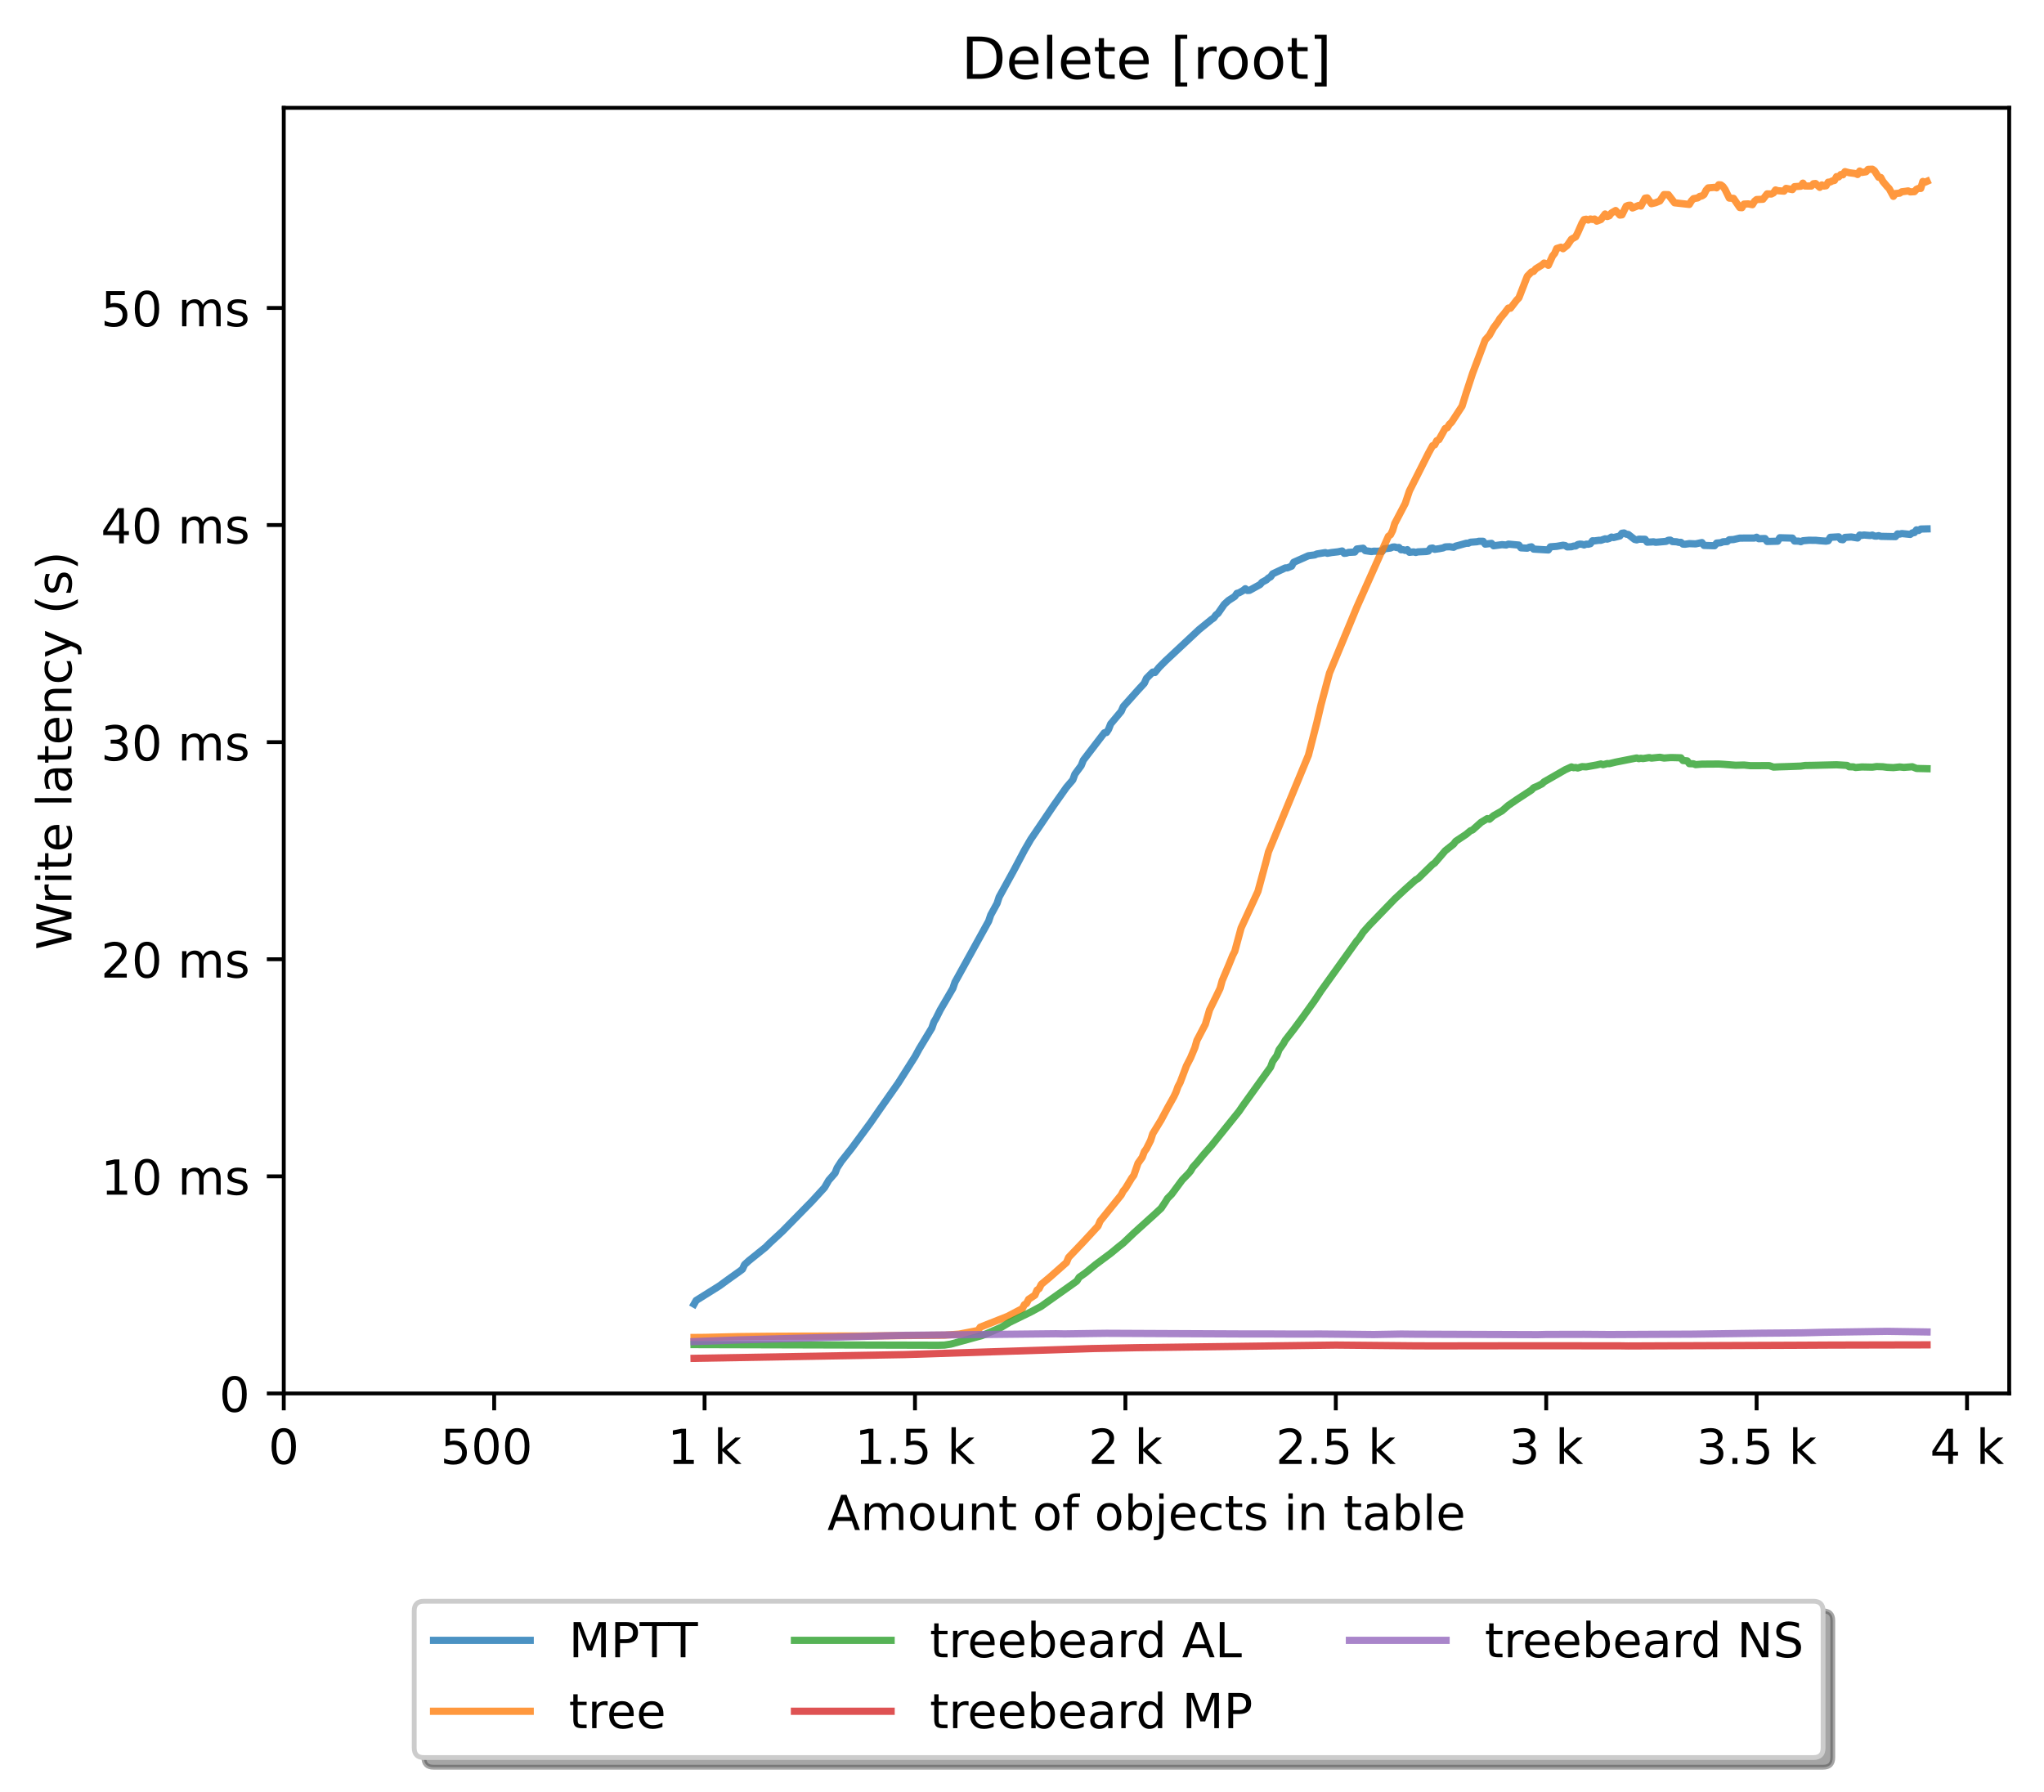 <?xml version="1.0" encoding="utf-8" standalone="no"?>
<!DOCTYPE svg PUBLIC "-//W3C//DTD SVG 1.1//EN"
  "http://www.w3.org/Graphics/SVG/1.1/DTD/svg11.dtd">
<!-- Created with matplotlib (https://matplotlib.org/) -->
<svg height="371.002pt" version="1.1" viewBox="0 0 423.051 371.002" width="423.051pt" xmlns="http://www.w3.org/2000/svg" xmlns:xlink="http://www.w3.org/1999/xlink">
 <defs>
  <style type="text/css">*{stroke-linecap:butt;stroke-linejoin:round;}</style>
 </defs>
 <g id="figure_1">
  <g id="patch_1">
   <path d="M 0 371.002 
L 423.051 371.002 
L 423.051 0 
L 0 0 
z
" style="fill:#ffffff;"/>
  </g>
  <g id="axes_1">
   <g id="patch_2">
    <path d="M 58.731 288.43 
L 415.851 288.43 
L 415.851 22.318 
L 58.731 22.318 
z
" style="fill:#ffffff;"/>
   </g>
   <g id="matplotlib.axis_1">
    <g id="xtick_1">
     <g id="line2d_1">
      <defs>
       <path d="M 0 0 
L 0 3.5 
" id="m41f9d12572" style="stroke:#000000;stroke-width:0.8;"/>
      </defs>
      <g>
       <use style="stroke:#000000;stroke-width:0.8;" x="58.731" xlink:href="#m41f9d12572" y="288.43"/>
      </g>
     </g>
     <g id="text_1">
      <!-- 0 -->
      <g transform="translate(55.55 303.029)scale(0.1 -0.1)">
       <defs>
        <path d="M 31.781 66.406 
Q 24.172 66.406 20.328 58.906 
Q 16.5 51.422 16.5 36.375 
Q 16.5 21.391 20.328 13.891 
Q 24.172 6.391 31.781 6.391 
Q 39.453 6.391 43.281 13.891 
Q 47.125 21.391 47.125 36.375 
Q 47.125 51.422 43.281 58.906 
Q 39.453 66.406 31.781 66.406 
z
M 31.781 74.219 
Q 44.047 74.219 50.516 64.516 
Q 56.984 54.828 56.984 36.375 
Q 56.984 17.969 50.516 8.266 
Q 44.047 -1.422 31.781 -1.422 
Q 19.531 -1.422 13.062 8.266 
Q 6.594 17.969 6.594 36.375 
Q 6.594 54.828 13.062 64.516 
Q 19.531 74.219 31.781 74.219 
z
" id="DejaVuSans-48"/>
       </defs>
       <use xlink:href="#DejaVuSans-48"/>
      </g>
     </g>
    </g>
    <g id="xtick_2">
     <g id="line2d_2">
      <g>
       <use style="stroke:#000000;stroke-width:0.8;" x="102.28" xlink:href="#m41f9d12572" y="288.43"/>
      </g>
     </g>
     <g id="text_2">
      <!-- 500  -->
      <g transform="translate(91.147 303.029)scale(0.1 -0.1)">
       <defs>
        <path d="M 10.797 72.906 
L 49.516 72.906 
L 49.516 64.594 
L 19.828 64.594 
L 19.828 46.734 
Q 21.969 47.469 24.109 47.828 
Q 26.266 48.188 28.422 48.188 
Q 40.625 48.188 47.75 41.5 
Q 54.891 34.812 54.891 23.391 
Q 54.891 11.625 47.562 5.094 
Q 40.234 -1.422 26.906 -1.422 
Q 22.312 -1.422 17.547 -0.641 
Q 12.797 0.141 7.719 1.703 
L 7.719 11.625 
Q 12.109 9.234 16.797 8.062 
Q 21.484 6.891 26.703 6.891 
Q 35.156 6.891 40.078 11.328 
Q 45.016 15.766 45.016 23.391 
Q 45.016 31 40.078 35.438 
Q 35.156 39.891 26.703 39.891 
Q 22.75 39.891 18.812 39.016 
Q 14.891 38.141 10.797 36.281 
z
" id="DejaVuSans-53"/>
        <path id="DejaVuSans-32"/>
       </defs>
       <use xlink:href="#DejaVuSans-53"/>
       <use x="63.623" xlink:href="#DejaVuSans-48"/>
       <use x="127.246" xlink:href="#DejaVuSans-48"/>
       <use x="190.869" xlink:href="#DejaVuSans-32"/>
      </g>
     </g>
    </g>
    <g id="xtick_3">
     <g id="line2d_3">
      <g>
       <use style="stroke:#000000;stroke-width:0.8;" x="145.828" xlink:href="#m41f9d12572" y="288.43"/>
      </g>
     </g>
     <g id="text_3">
      <!-- 1 k -->
      <g transform="translate(138.163 303.029)scale(0.1 -0.1)">
       <defs>
        <path d="M 12.406 8.297 
L 28.516 8.297 
L 28.516 63.922 
L 10.984 60.406 
L 10.984 69.391 
L 28.422 72.906 
L 38.281 72.906 
L 38.281 8.297 
L 54.391 8.297 
L 54.391 0 
L 12.406 0 
z
" id="DejaVuSans-49"/>
        <path d="M 9.078 75.984 
L 18.109 75.984 
L 18.109 31.109 
L 44.922 54.688 
L 56.391 54.688 
L 27.391 29.109 
L 57.625 0 
L 45.906 0 
L 18.109 26.703 
L 18.109 0 
L 9.078 0 
z
" id="DejaVuSans-107"/>
       </defs>
       <use xlink:href="#DejaVuSans-49"/>
       <use x="63.623" xlink:href="#DejaVuSans-32"/>
       <use x="95.41" xlink:href="#DejaVuSans-107"/>
      </g>
     </g>
    </g>
    <g id="xtick_4">
     <g id="line2d_4">
      <g>
       <use style="stroke:#000000;stroke-width:0.8;" x="189.377" xlink:href="#m41f9d12572" y="288.43"/>
      </g>
     </g>
     <g id="text_4">
      <!-- 1.5 k -->
      <g transform="translate(176.941 303.029)scale(0.1 -0.1)">
       <defs>
        <path d="M 10.688 12.406 
L 21 12.406 
L 21 0 
L 10.688 0 
z
" id="DejaVuSans-46"/>
       </defs>
       <use xlink:href="#DejaVuSans-49"/>
       <use x="63.623" xlink:href="#DejaVuSans-46"/>
       <use x="95.41" xlink:href="#DejaVuSans-53"/>
       <use x="159.033" xlink:href="#DejaVuSans-32"/>
       <use x="190.82" xlink:href="#DejaVuSans-107"/>
      </g>
     </g>
    </g>
    <g id="xtick_5">
     <g id="line2d_5">
      <g>
       <use style="stroke:#000000;stroke-width:0.8;" x="232.926" xlink:href="#m41f9d12572" y="288.43"/>
      </g>
     </g>
     <g id="text_5">
      <!-- 2 k -->
      <g transform="translate(225.26 303.029)scale(0.1 -0.1)">
       <defs>
        <path d="M 19.188 8.297 
L 53.609 8.297 
L 53.609 0 
L 7.328 0 
L 7.328 8.297 
Q 12.938 14.109 22.625 23.891 
Q 32.328 33.688 34.812 36.531 
Q 39.547 41.844 41.422 45.531 
Q 43.312 49.219 43.312 52.781 
Q 43.312 58.594 39.234 62.25 
Q 35.156 65.922 28.609 65.922 
Q 23.969 65.922 18.812 64.312 
Q 13.672 62.703 7.812 59.422 
L 7.812 69.391 
Q 13.766 71.781 18.938 73 
Q 24.125 74.219 28.422 74.219 
Q 39.75 74.219 46.484 68.547 
Q 53.219 62.891 53.219 53.422 
Q 53.219 48.922 51.531 44.891 
Q 49.859 40.875 45.406 35.406 
Q 44.188 33.984 37.641 27.219 
Q 31.109 20.453 19.188 8.297 
z
" id="DejaVuSans-50"/>
       </defs>
       <use xlink:href="#DejaVuSans-50"/>
       <use x="63.623" xlink:href="#DejaVuSans-32"/>
       <use x="95.41" xlink:href="#DejaVuSans-107"/>
      </g>
     </g>
    </g>
    <g id="xtick_6">
     <g id="line2d_6">
      <g>
       <use style="stroke:#000000;stroke-width:0.8;" x="276.474" xlink:href="#m41f9d12572" y="288.43"/>
      </g>
     </g>
     <g id="text_6">
      <!-- 2.5 k -->
      <g transform="translate(264.038 303.029)scale(0.1 -0.1)">
       <use xlink:href="#DejaVuSans-50"/>
       <use x="63.623" xlink:href="#DejaVuSans-46"/>
       <use x="95.41" xlink:href="#DejaVuSans-53"/>
       <use x="159.033" xlink:href="#DejaVuSans-32"/>
       <use x="190.82" xlink:href="#DejaVuSans-107"/>
      </g>
     </g>
    </g>
    <g id="xtick_7">
     <g id="line2d_7">
      <g>
       <use style="stroke:#000000;stroke-width:0.8;" x="320.023" xlink:href="#m41f9d12572" y="288.43"/>
      </g>
     </g>
     <g id="text_7">
      <!-- 3 k -->
      <g transform="translate(312.357 303.029)scale(0.1 -0.1)">
       <defs>
        <path d="M 40.578 39.312 
Q 47.656 37.797 51.625 33 
Q 55.609 28.219 55.609 21.188 
Q 55.609 10.406 48.188 4.484 
Q 40.766 -1.422 27.094 -1.422 
Q 22.516 -1.422 17.656 -0.516 
Q 12.797 0.391 7.625 2.203 
L 7.625 11.719 
Q 11.719 9.328 16.594 8.109 
Q 21.484 6.891 26.812 6.891 
Q 36.078 6.891 40.938 10.547 
Q 45.797 14.203 45.797 21.188 
Q 45.797 27.641 41.281 31.266 
Q 36.766 34.906 28.719 34.906 
L 20.219 34.906 
L 20.219 43.016 
L 29.109 43.016 
Q 36.375 43.016 40.234 45.922 
Q 44.094 48.828 44.094 54.297 
Q 44.094 59.906 40.109 62.906 
Q 36.141 65.922 28.719 65.922 
Q 24.656 65.922 20.016 65.031 
Q 15.375 64.156 9.812 62.312 
L 9.812 71.094 
Q 15.438 72.656 20.344 73.438 
Q 25.25 74.219 29.594 74.219 
Q 40.828 74.219 47.359 69.109 
Q 53.906 64.016 53.906 55.328 
Q 53.906 49.266 50.438 45.094 
Q 46.969 40.922 40.578 39.312 
z
" id="DejaVuSans-51"/>
       </defs>
       <use xlink:href="#DejaVuSans-51"/>
       <use x="63.623" xlink:href="#DejaVuSans-32"/>
       <use x="95.41" xlink:href="#DejaVuSans-107"/>
      </g>
     </g>
    </g>
    <g id="xtick_8">
     <g id="line2d_8">
      <g>
       <use style="stroke:#000000;stroke-width:0.8;" x="363.571" xlink:href="#m41f9d12572" y="288.43"/>
      </g>
     </g>
     <g id="text_8">
      <!-- 3.5 k -->
      <g transform="translate(351.135 303.029)scale(0.1 -0.1)">
       <use xlink:href="#DejaVuSans-51"/>
       <use x="63.623" xlink:href="#DejaVuSans-46"/>
       <use x="95.41" xlink:href="#DejaVuSans-53"/>
       <use x="159.033" xlink:href="#DejaVuSans-32"/>
       <use x="190.82" xlink:href="#DejaVuSans-107"/>
      </g>
     </g>
    </g>
    <g id="xtick_9">
     <g id="line2d_9">
      <g>
       <use style="stroke:#000000;stroke-width:0.8;" x="407.12" xlink:href="#m41f9d12572" y="288.43"/>
      </g>
     </g>
     <g id="text_9">
      <!-- 4 k -->
      <g transform="translate(399.454 303.029)scale(0.1 -0.1)">
       <defs>
        <path d="M 37.797 64.312 
L 12.891 25.391 
L 37.797 25.391 
z
M 35.203 72.906 
L 47.609 72.906 
L 47.609 25.391 
L 58.016 25.391 
L 58.016 17.188 
L 47.609 17.188 
L 47.609 0 
L 37.797 0 
L 37.797 17.188 
L 4.891 17.188 
L 4.891 26.703 
z
" id="DejaVuSans-52"/>
       </defs>
       <use xlink:href="#DejaVuSans-52"/>
       <use x="63.623" xlink:href="#DejaVuSans-32"/>
       <use x="95.41" xlink:href="#DejaVuSans-107"/>
      </g>
     </g>
    </g>
    <g id="text_10">
     <!-- Amount of objects in table -->
     <g transform="translate(171.233 316.707)scale(0.1 -0.1)">
      <defs>
       <path d="M 34.188 63.188 
L 20.797 26.906 
L 47.609 26.906 
z
M 28.609 72.906 
L 39.797 72.906 
L 67.578 0 
L 57.328 0 
L 50.688 18.703 
L 17.828 18.703 
L 11.188 0 
L 0.781 0 
z
" id="DejaVuSans-65"/>
       <path d="M 52 44.188 
Q 55.375 50.25 60.062 53.125 
Q 64.75 56 71.094 56 
Q 79.641 56 84.281 50.016 
Q 88.922 44.047 88.922 33.016 
L 88.922 0 
L 79.891 0 
L 79.891 32.719 
Q 79.891 40.578 77.094 44.375 
Q 74.312 48.188 68.609 48.188 
Q 61.625 48.188 57.562 43.547 
Q 53.516 38.922 53.516 30.906 
L 53.516 0 
L 44.484 0 
L 44.484 32.719 
Q 44.484 40.625 41.703 44.406 
Q 38.922 48.188 33.109 48.188 
Q 26.219 48.188 22.156 43.531 
Q 18.109 38.875 18.109 30.906 
L 18.109 0 
L 9.078 0 
L 9.078 54.688 
L 18.109 54.688 
L 18.109 46.188 
Q 21.188 51.219 25.484 53.609 
Q 29.781 56 35.688 56 
Q 41.656 56 45.828 52.969 
Q 50 49.953 52 44.188 
z
" id="DejaVuSans-109"/>
       <path d="M 30.609 48.391 
Q 23.391 48.391 19.188 42.75 
Q 14.984 37.109 14.984 27.297 
Q 14.984 17.484 19.156 11.844 
Q 23.344 6.203 30.609 6.203 
Q 37.797 6.203 41.984 11.859 
Q 46.188 17.531 46.188 27.297 
Q 46.188 37.016 41.984 42.703 
Q 37.797 48.391 30.609 48.391 
z
M 30.609 56 
Q 42.328 56 49.016 48.375 
Q 55.719 40.766 55.719 27.297 
Q 55.719 13.875 49.016 6.219 
Q 42.328 -1.422 30.609 -1.422 
Q 18.844 -1.422 12.172 6.219 
Q 5.516 13.875 5.516 27.297 
Q 5.516 40.766 12.172 48.375 
Q 18.844 56 30.609 56 
z
" id="DejaVuSans-111"/>
       <path d="M 8.5 21.578 
L 8.5 54.688 
L 17.484 54.688 
L 17.484 21.922 
Q 17.484 14.156 20.5 10.266 
Q 23.531 6.391 29.594 6.391 
Q 36.859 6.391 41.078 11.031 
Q 45.312 15.672 45.312 23.688 
L 45.312 54.688 
L 54.297 54.688 
L 54.297 0 
L 45.312 0 
L 45.312 8.406 
Q 42.047 3.422 37.719 1 
Q 33.406 -1.422 27.688 -1.422 
Q 18.266 -1.422 13.375 4.438 
Q 8.5 10.297 8.5 21.578 
z
M 31.109 56 
z
" id="DejaVuSans-117"/>
       <path d="M 54.891 33.016 
L 54.891 0 
L 45.906 0 
L 45.906 32.719 
Q 45.906 40.484 42.875 44.328 
Q 39.844 48.188 33.797 48.188 
Q 26.516 48.188 22.312 43.547 
Q 18.109 38.922 18.109 30.906 
L 18.109 0 
L 9.078 0 
L 9.078 54.688 
L 18.109 54.688 
L 18.109 46.188 
Q 21.344 51.125 25.703 53.562 
Q 30.078 56 35.797 56 
Q 45.219 56 50.047 50.172 
Q 54.891 44.344 54.891 33.016 
z
" id="DejaVuSans-110"/>
       <path d="M 18.312 70.219 
L 18.312 54.688 
L 36.812 54.688 
L 36.812 47.703 
L 18.312 47.703 
L 18.312 18.016 
Q 18.312 11.328 20.141 9.422 
Q 21.969 7.516 27.594 7.516 
L 36.812 7.516 
L 36.812 0 
L 27.594 0 
Q 17.188 0 13.234 3.875 
Q 9.281 7.766 9.281 18.016 
L 9.281 47.703 
L 2.688 47.703 
L 2.688 54.688 
L 9.281 54.688 
L 9.281 70.219 
z
" id="DejaVuSans-116"/>
       <path d="M 37.109 75.984 
L 37.109 68.5 
L 28.516 68.5 
Q 23.688 68.5 21.797 66.547 
Q 19.922 64.594 19.922 59.516 
L 19.922 54.688 
L 34.719 54.688 
L 34.719 47.703 
L 19.922 47.703 
L 19.922 0 
L 10.891 0 
L 10.891 47.703 
L 2.297 47.703 
L 2.297 54.688 
L 10.891 54.688 
L 10.891 58.5 
Q 10.891 67.625 15.141 71.797 
Q 19.391 75.984 28.609 75.984 
z
" id="DejaVuSans-102"/>
       <path d="M 48.688 27.297 
Q 48.688 37.203 44.609 42.844 
Q 40.531 48.484 33.406 48.484 
Q 26.266 48.484 22.188 42.844 
Q 18.109 37.203 18.109 27.297 
Q 18.109 17.391 22.188 11.75 
Q 26.266 6.109 33.406 6.109 
Q 40.531 6.109 44.609 11.75 
Q 48.688 17.391 48.688 27.297 
z
M 18.109 46.391 
Q 20.953 51.266 25.266 53.625 
Q 29.594 56 35.594 56 
Q 45.562 56 51.781 48.094 
Q 58.016 40.188 58.016 27.297 
Q 58.016 14.406 51.781 6.484 
Q 45.562 -1.422 35.594 -1.422 
Q 29.594 -1.422 25.266 0.953 
Q 20.953 3.328 18.109 8.203 
L 18.109 0 
L 9.078 0 
L 9.078 75.984 
L 18.109 75.984 
z
" id="DejaVuSans-98"/>
       <path d="M 9.422 54.688 
L 18.406 54.688 
L 18.406 -0.984 
Q 18.406 -11.422 14.422 -16.109 
Q 10.453 -20.797 1.609 -20.797 
L -1.812 -20.797 
L -1.812 -13.188 
L 0.594 -13.188 
Q 5.719 -13.188 7.562 -10.812 
Q 9.422 -8.453 9.422 -0.984 
z
M 9.422 75.984 
L 18.406 75.984 
L 18.406 64.594 
L 9.422 64.594 
z
" id="DejaVuSans-106"/>
       <path d="M 56.203 29.594 
L 56.203 25.203 
L 14.891 25.203 
Q 15.484 15.922 20.484 11.062 
Q 25.484 6.203 34.422 6.203 
Q 39.594 6.203 44.453 7.469 
Q 49.312 8.734 54.109 11.281 
L 54.109 2.781 
Q 49.266 0.734 44.188 -0.344 
Q 39.109 -1.422 33.891 -1.422 
Q 20.797 -1.422 13.156 6.188 
Q 5.516 13.812 5.516 26.812 
Q 5.516 40.234 12.766 48.109 
Q 20.016 56 32.328 56 
Q 43.359 56 49.781 48.891 
Q 56.203 41.797 56.203 29.594 
z
M 47.219 32.234 
Q 47.125 39.594 43.094 43.984 
Q 39.062 48.391 32.422 48.391 
Q 24.906 48.391 20.391 44.141 
Q 15.875 39.891 15.188 32.172 
z
" id="DejaVuSans-101"/>
       <path d="M 48.781 52.594 
L 48.781 44.188 
Q 44.969 46.297 41.141 47.344 
Q 37.312 48.391 33.406 48.391 
Q 24.656 48.391 19.812 42.844 
Q 14.984 37.312 14.984 27.297 
Q 14.984 17.281 19.812 11.734 
Q 24.656 6.203 33.406 6.203 
Q 37.312 6.203 41.141 7.25 
Q 44.969 8.297 48.781 10.406 
L 48.781 2.094 
Q 45.016 0.344 40.984 -0.531 
Q 36.969 -1.422 32.422 -1.422 
Q 20.062 -1.422 12.781 6.344 
Q 5.516 14.109 5.516 27.297 
Q 5.516 40.672 12.859 48.328 
Q 20.219 56 33.016 56 
Q 37.156 56 41.109 55.141 
Q 45.062 54.297 48.781 52.594 
z
" id="DejaVuSans-99"/>
       <path d="M 44.281 53.078 
L 44.281 44.578 
Q 40.484 46.531 36.375 47.5 
Q 32.281 48.484 27.875 48.484 
Q 21.188 48.484 17.844 46.438 
Q 14.5 44.391 14.5 40.281 
Q 14.5 37.156 16.891 35.375 
Q 19.281 33.594 26.516 31.984 
L 29.594 31.297 
Q 39.156 29.25 43.188 25.516 
Q 47.219 21.781 47.219 15.094 
Q 47.219 7.469 41.188 3.016 
Q 35.156 -1.422 24.609 -1.422 
Q 20.219 -1.422 15.453 -0.562 
Q 10.688 0.297 5.422 2 
L 5.422 11.281 
Q 10.406 8.688 15.234 7.391 
Q 20.062 6.109 24.812 6.109 
Q 31.156 6.109 34.562 8.281 
Q 37.984 10.453 37.984 14.406 
Q 37.984 18.062 35.516 20.016 
Q 33.062 21.969 24.703 23.781 
L 21.578 24.516 
Q 13.234 26.266 9.516 29.906 
Q 5.812 33.547 5.812 39.891 
Q 5.812 47.609 11.281 51.797 
Q 16.75 56 26.812 56 
Q 31.781 56 36.172 55.266 
Q 40.578 54.547 44.281 53.078 
z
" id="DejaVuSans-115"/>
       <path d="M 9.422 54.688 
L 18.406 54.688 
L 18.406 0 
L 9.422 0 
z
M 9.422 75.984 
L 18.406 75.984 
L 18.406 64.594 
L 9.422 64.594 
z
" id="DejaVuSans-105"/>
       <path d="M 34.281 27.484 
Q 23.391 27.484 19.188 25 
Q 14.984 22.516 14.984 16.5 
Q 14.984 11.719 18.141 8.906 
Q 21.297 6.109 26.703 6.109 
Q 34.188 6.109 38.703 11.406 
Q 43.219 16.703 43.219 25.484 
L 43.219 27.484 
z
M 52.203 31.203 
L 52.203 0 
L 43.219 0 
L 43.219 8.297 
Q 40.141 3.328 35.547 0.953 
Q 30.953 -1.422 24.312 -1.422 
Q 15.922 -1.422 10.953 3.297 
Q 6 8.016 6 15.922 
Q 6 25.141 12.172 29.828 
Q 18.359 34.516 30.609 34.516 
L 43.219 34.516 
L 43.219 35.406 
Q 43.219 41.609 39.141 45 
Q 35.062 48.391 27.688 48.391 
Q 23 48.391 18.547 47.266 
Q 14.109 46.141 10.016 43.891 
L 10.016 52.203 
Q 14.938 54.109 19.578 55.047 
Q 24.219 56 28.609 56 
Q 40.484 56 46.344 49.844 
Q 52.203 43.703 52.203 31.203 
z
" id="DejaVuSans-97"/>
       <path d="M 9.422 75.984 
L 18.406 75.984 
L 18.406 0 
L 9.422 0 
z
" id="DejaVuSans-108"/>
      </defs>
      <use xlink:href="#DejaVuSans-65"/>
      <use x="68.408" xlink:href="#DejaVuSans-109"/>
      <use x="165.82" xlink:href="#DejaVuSans-111"/>
      <use x="227.002" xlink:href="#DejaVuSans-117"/>
      <use x="290.381" xlink:href="#DejaVuSans-110"/>
      <use x="353.76" xlink:href="#DejaVuSans-116"/>
      <use x="392.969" xlink:href="#DejaVuSans-32"/>
      <use x="424.756" xlink:href="#DejaVuSans-111"/>
      <use x="485.938" xlink:href="#DejaVuSans-102"/>
      <use x="521.143" xlink:href="#DejaVuSans-32"/>
      <use x="552.93" xlink:href="#DejaVuSans-111"/>
      <use x="614.111" xlink:href="#DejaVuSans-98"/>
      <use x="677.588" xlink:href="#DejaVuSans-106"/>
      <use x="705.371" xlink:href="#DejaVuSans-101"/>
      <use x="766.895" xlink:href="#DejaVuSans-99"/>
      <use x="821.875" xlink:href="#DejaVuSans-116"/>
      <use x="861.084" xlink:href="#DejaVuSans-115"/>
      <use x="913.184" xlink:href="#DejaVuSans-32"/>
      <use x="944.971" xlink:href="#DejaVuSans-105"/>
      <use x="972.754" xlink:href="#DejaVuSans-110"/>
      <use x="1036.133" xlink:href="#DejaVuSans-32"/>
      <use x="1067.92" xlink:href="#DejaVuSans-116"/>
      <use x="1107.129" xlink:href="#DejaVuSans-97"/>
      <use x="1168.408" xlink:href="#DejaVuSans-98"/>
      <use x="1231.885" xlink:href="#DejaVuSans-108"/>
      <use x="1259.668" xlink:href="#DejaVuSans-101"/>
     </g>
    </g>
   </g>
   <g id="matplotlib.axis_2">
    <g id="ytick_1">
     <g id="line2d_10">
      <defs>
       <path d="M 0 0 
L -3.5 0 
" id="m0a9dce8a3e" style="stroke:#000000;stroke-width:0.8;"/>
      </defs>
      <g>
       <use style="stroke:#000000;stroke-width:0.8;" x="58.731" xlink:href="#m0a9dce8a3e" y="288.43"/>
      </g>
     </g>
     <g id="text_11">
      <!-- 0 -->
      <g transform="translate(45.369 292.229)scale(0.1 -0.1)">
       <use xlink:href="#DejaVuSans-48"/>
      </g>
     </g>
    </g>
    <g id="ytick_2">
     <g id="line2d_11">
      <g>
       <use style="stroke:#000000;stroke-width:0.8;" x="58.731" xlink:href="#m0a9dce8a3e" y="243.493"/>
      </g>
     </g>
     <g id="text_12">
      <!-- 10 ms -->
      <g transform="translate(20.878 247.292)scale(0.1 -0.1)">
       <use xlink:href="#DejaVuSans-49"/>
       <use x="63.623" xlink:href="#DejaVuSans-48"/>
       <use x="127.246" xlink:href="#DejaVuSans-32"/>
       <use x="159.033" xlink:href="#DejaVuSans-109"/>
       <use x="256.445" xlink:href="#DejaVuSans-115"/>
      </g>
     </g>
    </g>
    <g id="ytick_3">
     <g id="line2d_12">
      <g>
       <use style="stroke:#000000;stroke-width:0.8;" x="58.731" xlink:href="#m0a9dce8a3e" y="198.555"/>
      </g>
     </g>
     <g id="text_13">
      <!-- 20 ms -->
      <g transform="translate(20.878 202.355)scale(0.1 -0.1)">
       <use xlink:href="#DejaVuSans-50"/>
       <use x="63.623" xlink:href="#DejaVuSans-48"/>
       <use x="127.246" xlink:href="#DejaVuSans-32"/>
       <use x="159.033" xlink:href="#DejaVuSans-109"/>
       <use x="256.445" xlink:href="#DejaVuSans-115"/>
      </g>
     </g>
    </g>
    <g id="ytick_4">
     <g id="line2d_13">
      <g>
       <use style="stroke:#000000;stroke-width:0.8;" x="58.731" xlink:href="#m0a9dce8a3e" y="153.618"/>
      </g>
     </g>
     <g id="text_14">
      <!-- 30 ms -->
      <g transform="translate(20.878 157.417)scale(0.1 -0.1)">
       <use xlink:href="#DejaVuSans-51"/>
       <use x="63.623" xlink:href="#DejaVuSans-48"/>
       <use x="127.246" xlink:href="#DejaVuSans-32"/>
       <use x="159.033" xlink:href="#DejaVuSans-109"/>
       <use x="256.445" xlink:href="#DejaVuSans-115"/>
      </g>
     </g>
    </g>
    <g id="ytick_5">
     <g id="line2d_14">
      <g>
       <use style="stroke:#000000;stroke-width:0.8;" x="58.731" xlink:href="#m0a9dce8a3e" y="108.681"/>
      </g>
     </g>
     <g id="text_15">
      <!-- 40 ms -->
      <g transform="translate(20.878 112.48)scale(0.1 -0.1)">
       <use xlink:href="#DejaVuSans-52"/>
       <use x="63.623" xlink:href="#DejaVuSans-48"/>
       <use x="127.246" xlink:href="#DejaVuSans-32"/>
       <use x="159.033" xlink:href="#DejaVuSans-109"/>
       <use x="256.445" xlink:href="#DejaVuSans-115"/>
      </g>
     </g>
    </g>
    <g id="ytick_6">
     <g id="line2d_15">
      <g>
       <use style="stroke:#000000;stroke-width:0.8;" x="58.731" xlink:href="#m0a9dce8a3e" y="63.743"/>
      </g>
     </g>
     <g id="text_16">
      <!-- 50 ms -->
      <g transform="translate(20.878 67.543)scale(0.1 -0.1)">
       <use xlink:href="#DejaVuSans-53"/>
       <use x="63.623" xlink:href="#DejaVuSans-48"/>
       <use x="127.246" xlink:href="#DejaVuSans-32"/>
       <use x="159.033" xlink:href="#DejaVuSans-109"/>
       <use x="256.445" xlink:href="#DejaVuSans-115"/>
      </g>
     </g>
    </g>
    <g id="text_17">
     <!-- Write latency (s) -->
     <g transform="translate(14.798 196.626)rotate(-90)scale(0.1 -0.1)">
      <defs>
       <path d="M 3.328 72.906 
L 13.281 72.906 
L 28.609 11.281 
L 43.891 72.906 
L 54.984 72.906 
L 70.312 11.281 
L 85.594 72.906 
L 95.609 72.906 
L 77.297 0 
L 64.891 0 
L 49.516 63.281 
L 33.984 0 
L 21.578 0 
z
" id="DejaVuSans-87"/>
       <path d="M 41.109 46.297 
Q 39.594 47.172 37.812 47.578 
Q 36.031 48 33.891 48 
Q 26.266 48 22.188 43.047 
Q 18.109 38.094 18.109 28.812 
L 18.109 0 
L 9.078 0 
L 9.078 54.688 
L 18.109 54.688 
L 18.109 46.188 
Q 20.953 51.172 25.484 53.578 
Q 30.031 56 36.531 56 
Q 37.453 56 38.578 55.875 
Q 39.703 55.766 41.062 55.516 
z
" id="DejaVuSans-114"/>
       <path d="M 32.172 -5.078 
Q 28.375 -14.844 24.75 -17.812 
Q 21.141 -20.797 15.094 -20.797 
L 7.906 -20.797 
L 7.906 -13.281 
L 13.188 -13.281 
Q 16.891 -13.281 18.938 -11.516 
Q 21 -9.766 23.484 -3.219 
L 25.094 0.875 
L 2.984 54.688 
L 12.5 54.688 
L 29.594 11.922 
L 46.688 54.688 
L 56.203 54.688 
z
" id="DejaVuSans-121"/>
       <path d="M 31 75.875 
Q 24.469 64.656 21.281 53.656 
Q 18.109 42.672 18.109 31.391 
Q 18.109 20.125 21.312 9.062 
Q 24.516 -2 31 -13.188 
L 23.188 -13.188 
Q 15.875 -1.703 12.234 9.375 
Q 8.594 20.453 8.594 31.391 
Q 8.594 42.281 12.203 53.312 
Q 15.828 64.359 23.188 75.875 
z
" id="DejaVuSans-40"/>
       <path d="M 8.016 75.875 
L 15.828 75.875 
Q 23.141 64.359 26.781 53.312 
Q 30.422 42.281 30.422 31.391 
Q 30.422 20.453 26.781 9.375 
Q 23.141 -1.703 15.828 -13.188 
L 8.016 -13.188 
Q 14.5 -2 17.703 9.062 
Q 20.906 20.125 20.906 31.391 
Q 20.906 42.672 17.703 53.656 
Q 14.5 64.656 8.016 75.875 
z
" id="DejaVuSans-41"/>
      </defs>
      <use xlink:href="#DejaVuSans-87"/>
      <use x="94.377" xlink:href="#DejaVuSans-114"/>
      <use x="135.49" xlink:href="#DejaVuSans-105"/>
      <use x="163.273" xlink:href="#DejaVuSans-116"/>
      <use x="202.482" xlink:href="#DejaVuSans-101"/>
      <use x="264.006" xlink:href="#DejaVuSans-32"/>
      <use x="295.793" xlink:href="#DejaVuSans-108"/>
      <use x="323.576" xlink:href="#DejaVuSans-97"/>
      <use x="384.855" xlink:href="#DejaVuSans-116"/>
      <use x="424.064" xlink:href="#DejaVuSans-101"/>
      <use x="485.588" xlink:href="#DejaVuSans-110"/>
      <use x="548.967" xlink:href="#DejaVuSans-99"/>
      <use x="603.947" xlink:href="#DejaVuSans-121"/>
      <use x="663.127" xlink:href="#DejaVuSans-32"/>
      <use x="694.914" xlink:href="#DejaVuSans-40"/>
      <use x="733.928" xlink:href="#DejaVuSans-115"/>
      <use x="786.027" xlink:href="#DejaVuSans-41"/>
     </g>
    </g>
   </g>
   <g id="line2d_16">
    <path clip-path="url(#pf1de22c4f7)" d="M 143.651 269.949 
L 144.086 269.185 
L 148.877 266.183 
L 150.619 264.914 
L 153.232 263.048 
L 153.667 262.711 
L 154.103 261.769 
L 154.974 260.975 
L 158.457 258.172 
L 159.328 257.298 
L 161.941 254.883 
L 168.038 248.672 
L 170.651 245.823 
L 171.522 244.317 
L 172.828 242.82 
L 173.264 241.733 
L 174.135 240.389 
L 176.312 237.637 
L 180.232 232.32 
L 181.974 229.796 
L 185.893 224.206 
L 189.377 218.715 
L 190.248 217.111 
L 192.861 212.794 
L 193.296 211.535 
L 193.732 210.808 
L 194.603 209.059 
L 197.216 204.581 
L 197.651 203.301 
L 204.619 190.684 
L 205.054 189.394 
L 206.361 187.007 
L 206.796 185.673 
L 209.845 180.134 
L 212.022 176.013 
L 213.329 173.753 
L 217.248 167.958 
L 218.119 166.672 
L 220.732 162.966 
L 222.038 161.438 
L 222.474 160.242 
L 223.78 158.47 
L 224.216 157.364 
L 228.571 151.681 
L 229.006 151.628 
L 229.442 150.965 
L 229.877 149.847 
L 232.055 147.249 
L 232.49 146.254 
L 235.538 142.839 
L 236.845 141.424 
L 237.28 140.421 
L 238.587 139.111 
L 239.022 139.216 
L 239.893 138.146 
L 241.2 136.832 
L 248.168 130.322 
L 250.78 128.2 
L 251.216 127.912 
L 251.651 127.305 
L 252.087 126.969 
L 253.393 125.092 
L 254.264 124.296 
L 255.571 123.453 
L 256.006 122.822 
L 256.442 122.709 
L 257.313 122.222 
L 257.748 121.86 
L 258.184 122.227 
L 258.619 122.197 
L 260.797 120.998 
L 261.232 120.502 
L 262.103 120.044 
L 262.539 119.64 
L 262.974 119.405 
L 263.41 118.782 
L 266.022 117.554 
L 266.458 117.542 
L 267.329 117.189 
L 267.764 116.388 
L 270.813 115.034 
L 272.119 114.865 
L 272.555 114.666 
L 274.297 114.387 
L 274.732 114.528 
L 275.603 114.371 
L 276.91 114.224 
L 277.781 114.047 
L 278.216 114.536 
L 278.651 114.496 
L 279.087 114.34 
L 280.393 114.276 
L 280.829 113.638 
L 282.135 113.481 
L 282.571 113.984 
L 283.877 114.174 
L 284.313 114.093 
L 285.184 114.106 
L 285.619 114.057 
L 286.055 114.143 
L 286.49 113.604 
L 287.797 113.441 
L 288.232 113.239 
L 288.668 113.216 
L 289.103 113.354 
L 289.539 113.315 
L 289.974 113.8 
L 290.41 113.783 
L 290.845 113.935 
L 291.281 113.778 
L 291.716 114.325 
L 292.587 114.234 
L 293.023 114.355 
L 293.458 114.235 
L 295.2 114.159 
L 295.635 114.07 
L 296.071 113.51 
L 296.506 113.442 
L 296.942 113.705 
L 297.813 113.582 
L 298.684 113.417 
L 299.119 113.208 
L 299.99 113.169 
L 300.861 113.284 
L 301.297 113.038 
L 302.168 112.81 
L 303.474 112.447 
L 303.91 112.448 
L 304.345 112.236 
L 305.652 112.139 
L 306.087 112.04 
L 306.958 112.041 
L 307.394 112.634 
L 308.7 112.47 
L 309.135 112.97 
L 310.877 112.74 
L 311.748 112.815 
L 312.184 112.63 
L 314.361 112.825 
L 314.797 113.399 
L 316.103 113.471 
L 316.539 113.261 
L 316.974 113.19 
L 317.41 113.66 
L 320.458 113.839 
L 320.894 113.184 
L 322.2 113.086 
L 323.507 112.859 
L 323.942 112.923 
L 324.377 113.207 
L 325.248 113.173 
L 325.684 113.034 
L 326.119 113.014 
L 326.555 112.712 
L 326.99 112.627 
L 327.426 112.657 
L 327.861 112.8 
L 328.297 112.63 
L 328.732 112.65 
L 329.168 112.537 
L 329.603 111.938 
L 330.039 111.955 
L 330.91 111.837 
L 331.345 111.838 
L 332.216 111.533 
L 332.652 111.589 
L 333.087 111.452 
L 333.523 111.171 
L 333.958 111.269 
L 335.265 110.945 
L 335.7 110.382 
L 336.136 110.319 
L 336.571 110.569 
L 337.007 110.631 
L 338.313 111.652 
L 338.749 111.757 
L 339.184 111.61 
L 340.49 111.629 
L 340.926 112.223 
L 341.797 112.182 
L 342.232 112.144 
L 342.668 112.249 
L 344.845 112.06 
L 345.281 111.83 
L 345.716 111.804 
L 346.152 112.101 
L 347.023 112.149 
L 347.458 112.269 
L 347.894 112.258 
L 348.329 112.625 
L 348.765 112.649 
L 349.636 112.525 
L 350.942 112.577 
L 352.249 112.306 
L 352.684 112.894 
L 354.861 112.963 
L 355.297 112.411 
L 356.168 112.338 
L 356.603 112.146 
L 357.474 112.099 
L 357.91 111.726 
L 358.781 111.683 
L 360.087 111.384 
L 363.136 111.37 
L 363.571 111.203 
L 364.007 111.51 
L 364.878 111.48 
L 365.313 111.477 
L 365.749 112.078 
L 367.926 112.026 
L 368.362 111.311 
L 370.974 111.379 
L 371.41 111.991 
L 372.281 112.009 
L 372.716 112.132 
L 373.152 111.929 
L 374.458 111.82 
L 375.329 111.843 
L 375.765 111.832 
L 376.636 111.922 
L 377.942 112.017 
L 378.378 111.936 
L 378.813 111.222 
L 380.555 111.12 
L 380.991 111.658 
L 381.426 111.724 
L 381.862 111.234 
L 383.168 111.153 
L 384.475 111.359 
L 384.91 110.75 
L 385.345 110.819 
L 385.781 110.743 
L 387.087 110.852 
L 387.523 110.761 
L 387.958 110.955 
L 388.394 110.977 
L 388.829 110.871 
L 389.265 111.017 
L 392.313 111.077 
L 392.749 110.511 
L 393.184 110.561 
L 393.62 110.44 
L 395.362 110.62 
L 395.797 110.305 
L 396.233 110.242 
L 396.668 109.674 
L 397.104 109.813 
L 397.539 109.506 
L 398.846 109.474 
L 398.846 109.474 
" style="fill:none;stroke:#1f77b4;stroke-linecap:square;stroke-opacity:0.8;stroke-width:1.5;"/>
   </g>
   <g id="line2d_17">
    <path clip-path="url(#pf1de22c4f7)" d="M 143.651 276.849 
L 145.828 276.831 
L 152.796 276.669 
L 156.716 276.625 
L 158.893 276.604 
L 165.425 276.574 
L 175.877 276.544 
L 178.054 276.542 
L 195.474 276.373 
L 198.522 276.147 
L 202.442 275.395 
L 202.877 274.715 
L 208.538 272.48 
L 211.587 270.875 
L 212.022 270.062 
L 212.458 269.802 
L 212.893 268.951 
L 214.2 268.082 
L 214.635 267.051 
L 215.071 266.741 
L 215.506 265.86 
L 217.248 264.407 
L 219.425 262.484 
L 220.732 261.328 
L 221.167 260.279 
L 224.216 257.089 
L 227.264 253.783 
L 227.7 252.75 
L 232.055 247.358 
L 232.49 246.524 
L 232.926 246.013 
L 234.232 243.862 
L 234.667 243.284 
L 235.538 240.78 
L 236.409 239.547 
L 236.845 238.378 
L 237.28 237.787 
L 238.151 236.043 
L 238.587 234.668 
L 240.329 231.81 
L 241.635 229.36 
L 242.942 227.029 
L 243.377 226.114 
L 243.813 224.912 
L 244.248 224.09 
L 245.555 220.631 
L 246.426 218.941 
L 247.297 216.86 
L 247.732 215.356 
L 249.474 212.014 
L 250.345 209.046 
L 251.651 206.397 
L 252.522 204.594 
L 252.958 202.993 
L 254.264 199.904 
L 255.135 197.758 
L 255.571 196.896 
L 256.877 192.079 
L 260.361 184.511 
L 262.103 178.085 
L 262.539 176.341 
L 270.813 156.314 
L 272.555 149.531 
L 273.426 145.835 
L 275.168 139.315 
L 279.087 129.875 
L 280.829 125.66 
L 287.361 111.009 
L 287.797 110.691 
L 288.232 109.819 
L 288.668 108.366 
L 290.845 104.204 
L 291.716 101.608 
L 295.635 93.837 
L 296.506 92.252 
L 296.942 92.084 
L 297.377 91.209 
L 297.813 91.017 
L 299.119 88.69 
L 299.555 88.531 
L 299.99 87.815 
L 300.426 87.413 
L 302.168 84.743 
L 302.603 84.077 
L 303.474 81.283 
L 304.781 77.292 
L 307.394 70.374 
L 308.265 69.395 
L 309.135 67.831 
L 310.006 66.665 
L 310.442 65.945 
L 311.313 64.913 
L 312.184 63.768 
L 312.619 63.806 
L 313.926 62.105 
L 314.361 61.666 
L 316.103 57.186 
L 316.974 56.289 
L 317.41 56.178 
L 317.845 55.647 
L 319.152 54.843 
L 319.587 54.453 
L 320.023 54.594 
L 320.458 54.922 
L 321.329 52.995 
L 321.765 52.457 
L 322.2 51.436 
L 323.071 51.166 
L 323.507 51.483 
L 324.377 50.787 
L 325.248 49.51 
L 326.119 49.023 
L 326.555 48.163 
L 327.426 46.184 
L 327.861 45.456 
L 328.297 45.372 
L 328.732 45.544 
L 329.168 45.329 
L 329.603 45.433 
L 330.039 45.34 
L 330.474 45.778 
L 331.345 45.445 
L 332.216 44.292 
L 332.652 44.822 
L 333.087 44.669 
L 333.523 44.084 
L 334.394 43.572 
L 335.265 44.523 
L 335.7 44.471 
L 336.571 42.689 
L 337.007 42.5 
L 337.442 42.476 
L 337.878 43.052 
L 339.184 42.515 
L 339.619 42.659 
L 340.49 41.023 
L 340.926 40.956 
L 341.797 42.166 
L 342.668 41.958 
L 343.539 41.599 
L 344.41 40.277 
L 345.281 40.29 
L 346.587 41.977 
L 349.636 42.319 
L 350.071 41.597 
L 350.507 41.119 
L 351.378 40.966 
L 351.813 40.645 
L 352.249 40.559 
L 352.684 40.265 
L 353.12 39.375 
L 353.555 38.891 
L 354.861 38.781 
L 355.297 38.881 
L 355.732 38.245 
L 356.168 38.279 
L 356.603 38.602 
L 357.039 39.22 
L 357.91 41.002 
L 358.781 41.058 
L 360.087 42.958 
L 360.523 42.994 
L 360.958 42.245 
L 361.829 42.204 
L 362.7 42.369 
L 363.136 41.659 
L 363.571 41.303 
L 364.878 41.244 
L 365.749 40.133 
L 366.62 40.158 
L 367.055 39.937 
L 367.491 39.321 
L 367.926 39.47 
L 369.233 39.567 
L 369.668 38.99 
L 370.974 39.246 
L 371.41 38.634 
L 372.716 38.547 
L 373.152 37.908 
L 373.587 38.5 
L 374.894 38.512 
L 375.329 38.031 
L 375.765 37.988 
L 376.636 38.782 
L 377.071 38.274 
L 377.507 38.508 
L 377.942 38.453 
L 378.378 37.715 
L 378.813 37.674 
L 379.249 37.442 
L 379.684 37.35 
L 380.12 36.557 
L 380.555 36.623 
L 380.991 36.128 
L 381.426 36.188 
L 381.862 35.529 
L 382.733 35.753 
L 384.039 35.924 
L 384.475 36.119 
L 384.91 35.398 
L 385.345 35.691 
L 386.216 35.56 
L 386.652 35.054 
L 387.523 35.022 
L 387.958 35.334 
L 388.829 36.693 
L 389.265 36.736 
L 389.7 37.546 
L 390.571 38.595 
L 391.007 39.04 
L 391.878 40.644 
L 392.313 40.058 
L 393.184 39.983 
L 393.62 39.694 
L 394.491 39.585 
L 394.926 39.515 
L 395.362 39.722 
L 396.233 39.671 
L 396.668 39.176 
L 397.104 38.986 
L 397.539 39.008 
L 397.975 37.561 
L 398.41 37.725 
L 398.846 37.532 
L 398.846 37.532 
" style="fill:none;stroke:#ff7f0e;stroke-linecap:square;stroke-opacity:0.8;stroke-width:1.5;"/>
   </g>
   <g id="line2d_18">
    <path clip-path="url(#pf1de22c4f7)" d="M 143.651 278.32 
L 194.167 278.452 
L 195.474 278.42 
L 196.78 278.223 
L 203.312 276.431 
L 204.619 275.882 
L 207.232 274.74 
L 208.974 273.704 
L 213.329 271.574 
L 215.506 270.398 
L 216.813 269.466 
L 222.474 265.458 
L 222.909 265.127 
L 223.345 264.405 
L 224.651 263.48 
L 226.829 261.704 
L 229.877 259.434 
L 231.619 257.997 
L 232.49 257.313 
L 234.667 255.24 
L 239.022 251.308 
L 240.329 250.094 
L 241.2 248.783 
L 241.635 248.069 
L 242.506 247.19 
L 243.813 245.424 
L 244.684 244.245 
L 245.99 242.898 
L 246.426 242.379 
L 246.861 241.625 
L 247.732 240.662 
L 249.038 239.072 
L 250.78 237.088 
L 256.442 230.047 
L 257.313 228.777 
L 262.974 220.891 
L 263.41 219.719 
L 264.28 218.487 
L 264.716 217.314 
L 265.587 216.099 
L 266.022 215.319 
L 267.764 213.077 
L 269.506 210.726 
L 272.119 207.075 
L 273.426 205.092 
L 280.829 194.753 
L 281.264 194.278 
L 282.135 192.964 
L 283.442 191.49 
L 288.668 186.082 
L 290.845 184.063 
L 293.023 182.114 
L 293.458 181.899 
L 296.506 178.926 
L 296.942 178.635 
L 299.119 176.107 
L 300.426 175.065 
L 300.861 174.715 
L 301.297 174.135 
L 303.474 172.689 
L 304.345 171.958 
L 304.781 171.796 
L 306.523 170.233 
L 307.829 169.438 
L 308.265 169.58 
L 309.135 168.84 
L 310.877 167.845 
L 312.184 166.711 
L 313.926 165.518 
L 316.974 163.527 
L 317.41 163.075 
L 318.281 162.698 
L 319.152 162.25 
L 319.587 161.836 
L 323.071 159.837 
L 323.942 159.334 
L 325.248 158.744 
L 325.684 158.905 
L 326.119 158.861 
L 326.555 158.974 
L 327.426 158.687 
L 328.297 158.732 
L 330.474 158.339 
L 331.345 158.133 
L 331.781 158.288 
L 332.652 158.056 
L 333.087 158.07 
L 334.394 157.754 
L 338.749 156.893 
L 339.184 157.038 
L 339.619 156.954 
L 340.055 157.018 
L 341.361 156.813 
L 341.797 156.924 
L 343.539 156.751 
L 344.41 156.91 
L 345.716 156.815 
L 346.587 156.824 
L 347.894 156.864 
L 348.329 157.422 
L 349.2 157.489 
L 349.636 158.072 
L 350.507 158.103 
L 350.942 158.274 
L 352.249 158.171 
L 355.732 158.147 
L 356.603 158.197 
L 359.216 158.4 
L 360.958 158.356 
L 362.265 158.486 
L 366.184 158.476 
L 367.055 158.783 
L 368.362 158.724 
L 369.668 158.687 
L 372.716 158.577 
L 373.587 158.446 
L 375.329 158.42 
L 380.12 158.304 
L 382.297 158.433 
L 382.733 158.724 
L 383.604 158.738 
L 384.039 158.87 
L 385.345 158.753 
L 387.523 158.798 
L 388.394 158.674 
L 389.7 158.714 
L 390.571 158.83 
L 391.878 158.891 
L 393.184 158.755 
L 394.055 158.848 
L 395.797 158.712 
L 396.668 159.065 
L 398.846 159.115 
L 398.846 159.115 
" style="fill:none;stroke:#2ca02c;stroke-linecap:square;stroke-opacity:0.8;stroke-width:1.5;"/>
   </g>
   <g id="line2d_19">
    <path clip-path="url(#pf1de22c4f7)" d="M 143.651 281.167 
L 183.28 280.464 
L 187.2 280.394 
L 225.958 279.144 
L 235.538 278.958 
L 276.474 278.419 
L 293.023 278.578 
L 297.377 278.588 
L 316.974 278.561 
L 335.265 278.578 
L 337.007 278.605 
L 372.281 278.456 
L 378.813 278.421 
L 384.039 278.407 
L 397.539 278.379 
L 398.846 278.371 
L 398.846 278.371 
" style="fill:none;stroke:#d62728;stroke-linecap:square;stroke-opacity:0.8;stroke-width:1.5;"/>
   </g>
   <g id="line2d_20">
    <path clip-path="url(#pf1de22c4f7)" d="M 143.651 277.7 
L 153.232 277.339 
L 176.312 276.695 
L 183.28 276.498 
L 187.2 276.405 
L 218.554 276.075 
L 220.296 276.107 
L 225.958 276.024 
L 229.006 275.985 
L 256.442 276.112 
L 261.668 276.113 
L 267.329 276.14 
L 273.426 276.132 
L 279.087 276.184 
L 284.313 276.241 
L 289.974 276.14 
L 293.023 276.171 
L 318.281 276.262 
L 320.023 276.219 
L 327.861 276.201 
L 333.087 276.242 
L 350.507 276.155 
L 364.442 275.965 
L 368.362 275.931 
L 373.152 275.884 
L 377.507 275.774 
L 390.571 275.58 
L 397.975 275.691 
L 398.846 275.705 
L 398.846 275.705 
" style="fill:none;stroke:#9467bd;stroke-linecap:square;stroke-opacity:0.8;stroke-width:1.5;"/>
   </g>
   <g id="patch_3">
    <path d="M 58.731 288.43 
L 58.731 22.318 
" style="fill:none;stroke:#000000;stroke-linecap:square;stroke-linejoin:miter;stroke-width:0.8;"/>
   </g>
   <g id="patch_4">
    <path d="M 415.851 288.43 
L 415.851 22.318 
" style="fill:none;stroke:#000000;stroke-linecap:square;stroke-linejoin:miter;stroke-width:0.8;"/>
   </g>
   <g id="patch_5">
    <path d="M 58.731 288.43 
L 415.851 288.43 
" style="fill:none;stroke:#000000;stroke-linecap:square;stroke-linejoin:miter;stroke-width:0.8;"/>
   </g>
   <g id="patch_6">
    <path d="M 58.731 22.318 
L 415.851 22.318 
" style="fill:none;stroke:#000000;stroke-linecap:square;stroke-linejoin:miter;stroke-width:0.8;"/>
   </g>
   <g id="text_18">
    <!-- Delete [root] -->
    <g transform="translate(198.962 16.318)scale(0.12 -0.12)">
     <defs>
      <path d="M 19.672 64.797 
L 19.672 8.109 
L 31.594 8.109 
Q 46.688 8.109 53.688 14.938 
Q 60.688 21.781 60.688 36.531 
Q 60.688 51.172 53.688 57.984 
Q 46.688 64.797 31.594 64.797 
z
M 9.812 72.906 
L 30.078 72.906 
Q 51.266 72.906 61.172 64.094 
Q 71.094 55.281 71.094 36.531 
Q 71.094 17.672 61.125 8.828 
Q 51.172 0 30.078 0 
L 9.812 0 
z
" id="DejaVuSans-68"/>
      <path d="M 8.594 75.984 
L 29.297 75.984 
L 29.297 69 
L 17.578 69 
L 17.578 -6.203 
L 29.297 -6.203 
L 29.297 -13.188 
L 8.594 -13.188 
z
" id="DejaVuSans-91"/>
      <path d="M 30.422 75.984 
L 30.422 -13.188 
L 9.719 -13.188 
L 9.719 -6.203 
L 21.391 -6.203 
L 21.391 69 
L 9.719 69 
L 9.719 75.984 
z
" id="DejaVuSans-93"/>
     </defs>
     <use xlink:href="#DejaVuSans-68"/>
     <use x="77.002" xlink:href="#DejaVuSans-101"/>
     <use x="138.525" xlink:href="#DejaVuSans-108"/>
     <use x="166.309" xlink:href="#DejaVuSans-101"/>
     <use x="227.832" xlink:href="#DejaVuSans-116"/>
     <use x="267.041" xlink:href="#DejaVuSans-101"/>
     <use x="328.564" xlink:href="#DejaVuSans-32"/>
     <use x="360.352" xlink:href="#DejaVuSans-91"/>
     <use x="399.365" xlink:href="#DejaVuSans-114"/>
     <use x="438.229" xlink:href="#DejaVuSans-111"/>
     <use x="499.41" xlink:href="#DejaVuSans-111"/>
     <use x="560.592" xlink:href="#DejaVuSans-116"/>
     <use x="599.801" xlink:href="#DejaVuSans-93"/>
    </g>
   </g>
   <g id="legend_1">
    <g id="patch_7">
     <path d="M 89.734 365.802 
L 377.329 365.802 
Q 379.329 365.802 379.329 363.802 
L 379.329 335.446 
Q 379.329 333.446 377.329 333.446 
L 89.734 333.446 
Q 87.734 333.446 87.734 335.446 
L 87.734 363.802 
Q 87.734 365.802 89.734 365.802 
z
" style="fill:#4c4c4c;opacity:0.5;stroke:#4c4c4c;stroke-linejoin:miter;"/>
    </g>
    <g id="patch_8">
     <path d="M 87.734 363.802 
L 375.329 363.802 
Q 377.329 363.802 377.329 361.802 
L 377.329 333.446 
Q 377.329 331.446 375.329 331.446 
L 87.734 331.446 
Q 85.734 331.446 85.734 333.446 
L 85.734 361.802 
Q 85.734 363.802 87.734 363.802 
z
" style="fill:#ffffff;stroke:#cccccc;stroke-linejoin:miter;"/>
    </g>
    <g id="line2d_21">
     <path d="M 89.734 339.545 
L 109.734 339.545 
" style="fill:none;stroke:#1f77b4;stroke-linecap:square;stroke-opacity:0.8;stroke-width:1.5;"/>
    </g>
    <g id="line2d_22"/>
    <g id="text_19">
     <!-- MPTT -->
     <g transform="translate(117.734 343.045)scale(0.1 -0.1)">
      <defs>
       <path d="M 9.812 72.906 
L 24.516 72.906 
L 43.109 23.297 
L 61.812 72.906 
L 76.516 72.906 
L 76.516 0 
L 66.891 0 
L 66.891 64.016 
L 48.094 14.016 
L 38.188 14.016 
L 19.391 64.016 
L 19.391 0 
L 9.812 0 
z
" id="DejaVuSans-77"/>
       <path d="M 19.672 64.797 
L 19.672 37.406 
L 32.078 37.406 
Q 38.969 37.406 42.719 40.969 
Q 46.484 44.531 46.484 51.125 
Q 46.484 57.672 42.719 61.234 
Q 38.969 64.797 32.078 64.797 
z
M 9.812 72.906 
L 32.078 72.906 
Q 44.344 72.906 50.609 67.359 
Q 56.891 61.812 56.891 51.125 
Q 56.891 40.328 50.609 34.812 
Q 44.344 29.297 32.078 29.297 
L 19.672 29.297 
L 19.672 0 
L 9.812 0 
z
" id="DejaVuSans-80"/>
       <path d="M -0.297 72.906 
L 61.375 72.906 
L 61.375 64.594 
L 35.5 64.594 
L 35.5 0 
L 25.594 0 
L 25.594 64.594 
L -0.297 64.594 
z
" id="DejaVuSans-84"/>
      </defs>
      <use xlink:href="#DejaVuSans-77"/>
      <use x="86.279" xlink:href="#DejaVuSans-80"/>
      <use x="146.582" xlink:href="#DejaVuSans-84"/>
      <use x="205.916" xlink:href="#DejaVuSans-84"/>
     </g>
    </g>
    <g id="line2d_23">
     <path d="M 89.734 354.223 
L 109.734 354.223 
" style="fill:none;stroke:#ff7f0e;stroke-linecap:square;stroke-opacity:0.8;stroke-width:1.5;"/>
    </g>
    <g id="line2d_24"/>
    <g id="text_20">
     <!-- tree -->
     <g transform="translate(117.734 357.723)scale(0.1 -0.1)">
      <use xlink:href="#DejaVuSans-116"/>
      <use x="39.209" xlink:href="#DejaVuSans-114"/>
      <use x="78.072" xlink:href="#DejaVuSans-101"/>
      <use x="139.596" xlink:href="#DejaVuSans-101"/>
     </g>
    </g>
    <g id="line2d_25">
     <path d="M 164.432 339.545 
L 184.432 339.545 
" style="fill:none;stroke:#2ca02c;stroke-linecap:square;stroke-opacity:0.8;stroke-width:1.5;"/>
    </g>
    <g id="line2d_26"/>
    <g id="text_21">
     <!-- treebeard AL -->
     <g transform="translate(192.432 343.045)scale(0.1 -0.1)">
      <defs>
       <path d="M 45.406 46.391 
L 45.406 75.984 
L 54.391 75.984 
L 54.391 0 
L 45.406 0 
L 45.406 8.203 
Q 42.578 3.328 38.25 0.953 
Q 33.938 -1.422 27.875 -1.422 
Q 17.969 -1.422 11.734 6.484 
Q 5.516 14.406 5.516 27.297 
Q 5.516 40.188 11.734 48.094 
Q 17.969 56 27.875 56 
Q 33.938 56 38.25 53.625 
Q 42.578 51.266 45.406 46.391 
z
M 14.797 27.297 
Q 14.797 17.391 18.875 11.75 
Q 22.953 6.109 30.078 6.109 
Q 37.203 6.109 41.297 11.75 
Q 45.406 17.391 45.406 27.297 
Q 45.406 37.203 41.297 42.844 
Q 37.203 48.484 30.078 48.484 
Q 22.953 48.484 18.875 42.844 
Q 14.797 37.203 14.797 27.297 
z
" id="DejaVuSans-100"/>
       <path d="M 9.812 72.906 
L 19.672 72.906 
L 19.672 8.297 
L 55.172 8.297 
L 55.172 0 
L 9.812 0 
z
" id="DejaVuSans-76"/>
      </defs>
      <use xlink:href="#DejaVuSans-116"/>
      <use x="39.209" xlink:href="#DejaVuSans-114"/>
      <use x="78.072" xlink:href="#DejaVuSans-101"/>
      <use x="139.596" xlink:href="#DejaVuSans-101"/>
      <use x="201.119" xlink:href="#DejaVuSans-98"/>
      <use x="264.596" xlink:href="#DejaVuSans-101"/>
      <use x="326.119" xlink:href="#DejaVuSans-97"/>
      <use x="387.398" xlink:href="#DejaVuSans-114"/>
      <use x="426.762" xlink:href="#DejaVuSans-100"/>
      <use x="490.238" xlink:href="#DejaVuSans-32"/>
      <use x="522.025" xlink:href="#DejaVuSans-65"/>
      <use x="590.434" xlink:href="#DejaVuSans-76"/>
     </g>
    </g>
    <g id="line2d_27">
     <path d="M 164.432 354.223 
L 184.432 354.223 
" style="fill:none;stroke:#d62728;stroke-linecap:square;stroke-opacity:0.8;stroke-width:1.5;"/>
    </g>
    <g id="line2d_28"/>
    <g id="text_22">
     <!-- treebeard MP -->
     <g transform="translate(192.432 357.723)scale(0.1 -0.1)">
      <use xlink:href="#DejaVuSans-116"/>
      <use x="39.209" xlink:href="#DejaVuSans-114"/>
      <use x="78.072" xlink:href="#DejaVuSans-101"/>
      <use x="139.596" xlink:href="#DejaVuSans-101"/>
      <use x="201.119" xlink:href="#DejaVuSans-98"/>
      <use x="264.596" xlink:href="#DejaVuSans-101"/>
      <use x="326.119" xlink:href="#DejaVuSans-97"/>
      <use x="387.398" xlink:href="#DejaVuSans-114"/>
      <use x="426.762" xlink:href="#DejaVuSans-100"/>
      <use x="490.238" xlink:href="#DejaVuSans-32"/>
      <use x="522.025" xlink:href="#DejaVuSans-77"/>
      <use x="608.305" xlink:href="#DejaVuSans-80"/>
     </g>
    </g>
    <g id="line2d_29">
     <path d="M 279.295 339.545 
L 299.295 339.545 
" style="fill:none;stroke:#9467bd;stroke-linecap:square;stroke-opacity:0.8;stroke-width:1.5;"/>
    </g>
    <g id="line2d_30"/>
    <g id="text_23">
     <!-- treebeard NS -->
     <g transform="translate(307.295 343.045)scale(0.1 -0.1)">
      <defs>
       <path d="M 9.812 72.906 
L 23.094 72.906 
L 55.422 11.922 
L 55.422 72.906 
L 64.984 72.906 
L 64.984 0 
L 51.703 0 
L 19.391 60.984 
L 19.391 0 
L 9.812 0 
z
" id="DejaVuSans-78"/>
       <path d="M 53.516 70.516 
L 53.516 60.891 
Q 47.906 63.578 42.922 64.891 
Q 37.938 66.219 33.297 66.219 
Q 25.25 66.219 20.875 63.094 
Q 16.5 59.969 16.5 54.203 
Q 16.5 49.359 19.406 46.891 
Q 22.312 44.438 30.422 42.922 
L 36.375 41.703 
Q 47.406 39.594 52.656 34.297 
Q 57.906 29 57.906 20.125 
Q 57.906 9.516 50.797 4.047 
Q 43.703 -1.422 29.984 -1.422 
Q 24.812 -1.422 18.969 -0.25 
Q 13.141 0.922 6.891 3.219 
L 6.891 13.375 
Q 12.891 10.016 18.656 8.297 
Q 24.422 6.594 29.984 6.594 
Q 38.422 6.594 43.016 9.906 
Q 47.609 13.234 47.609 19.391 
Q 47.609 24.75 44.312 27.781 
Q 41.016 30.812 33.5 32.328 
L 27.484 33.5 
Q 16.453 35.688 11.516 40.375 
Q 6.594 45.062 6.594 53.422 
Q 6.594 63.094 13.406 68.656 
Q 20.219 74.219 32.172 74.219 
Q 37.312 74.219 42.625 73.281 
Q 47.953 72.359 53.516 70.516 
z
" id="DejaVuSans-83"/>
      </defs>
      <use xlink:href="#DejaVuSans-116"/>
      <use x="39.209" xlink:href="#DejaVuSans-114"/>
      <use x="78.072" xlink:href="#DejaVuSans-101"/>
      <use x="139.596" xlink:href="#DejaVuSans-101"/>
      <use x="201.119" xlink:href="#DejaVuSans-98"/>
      <use x="264.596" xlink:href="#DejaVuSans-101"/>
      <use x="326.119" xlink:href="#DejaVuSans-97"/>
      <use x="387.398" xlink:href="#DejaVuSans-114"/>
      <use x="426.762" xlink:href="#DejaVuSans-100"/>
      <use x="490.238" xlink:href="#DejaVuSans-32"/>
      <use x="522.025" xlink:href="#DejaVuSans-78"/>
      <use x="596.83" xlink:href="#DejaVuSans-83"/>
     </g>
    </g>
   </g>
  </g>
 </g>
 <defs>
  <clipPath id="pf1de22c4f7">
   <rect height="266.112" width="357.12" x="58.731" y="22.318"/>
  </clipPath>
 </defs>
</svg>
